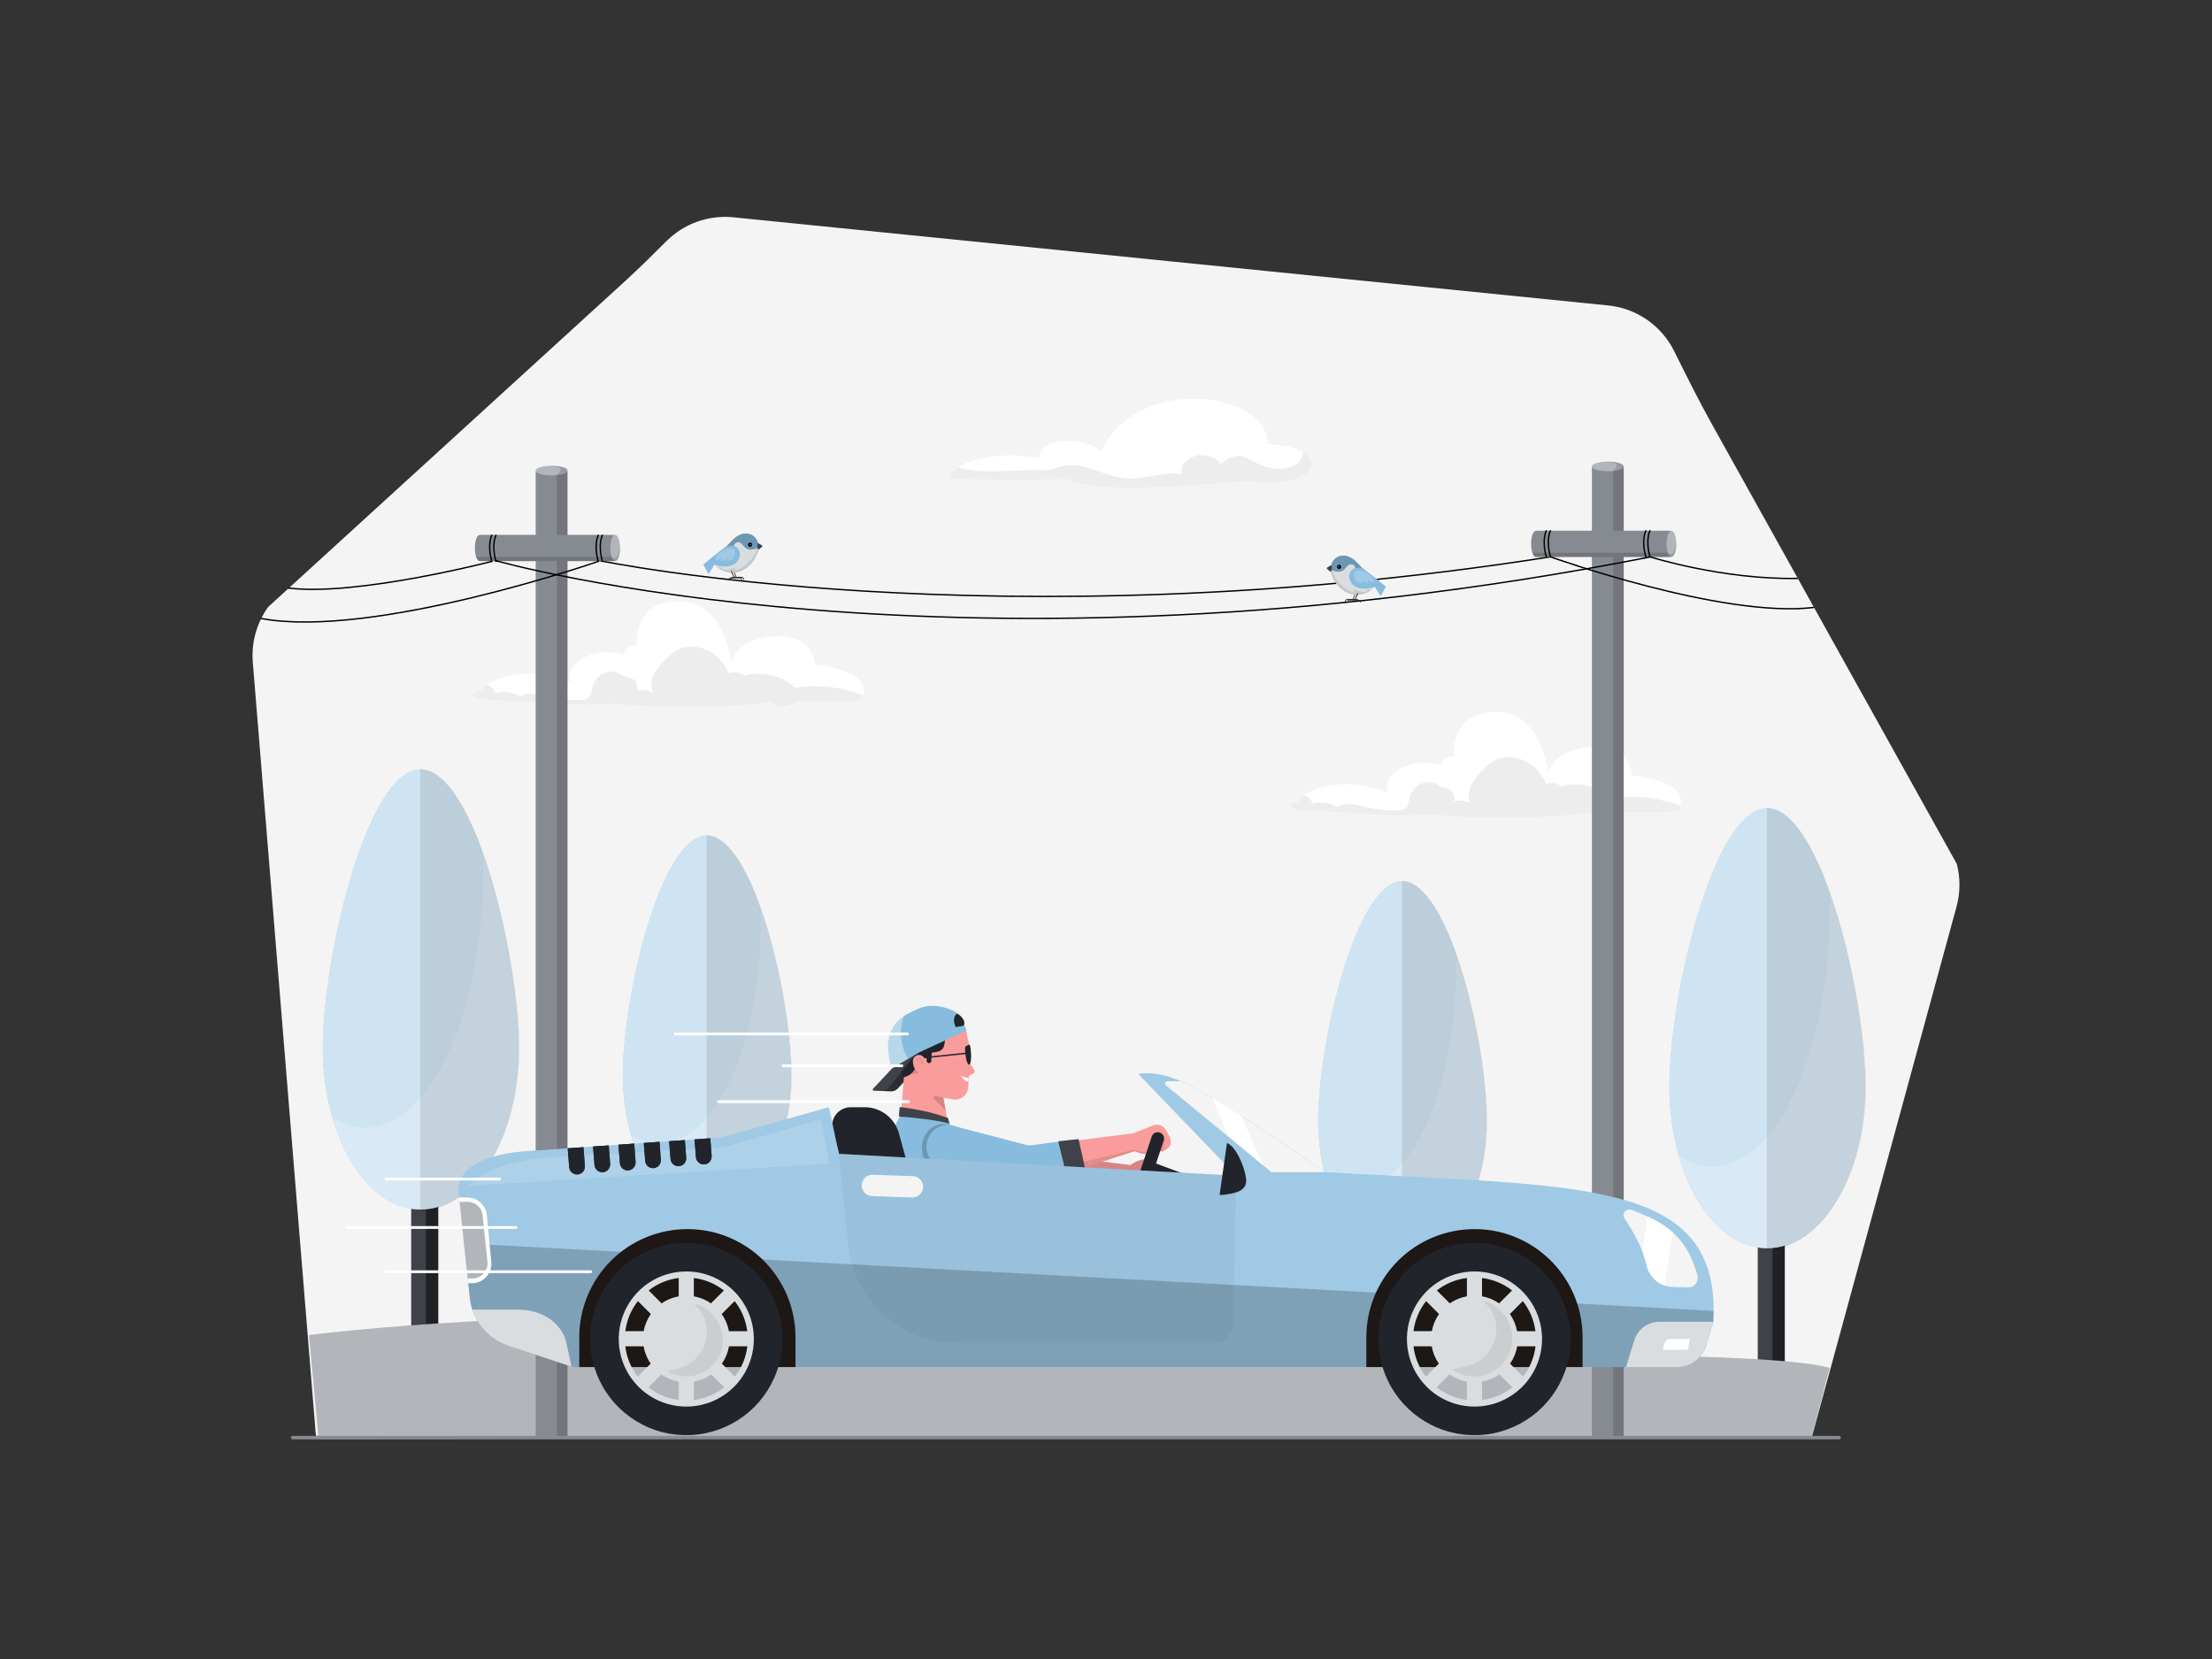 <svg class="gridItem__media" version="1.1" id="Layer_1" xmlns="http://www.w3.org/2000/svg" xmlns:xlink="http://www.w3.org/1999/xlink" x="0px" y="0px" width="1600" height="1200" viewBox="0 0 1600 1200" style="enable-background:new 0 0 1600 1200;" xml:space="preserve" fill="none">      
<rect x="0" y="0" width="1600" height="1200" fill="#333333" stroke="none"/>      
<path d="M228.501 1038.57L182.861 479C181.7 464.766 185.65 450.585 194.001 439L452.271 203.23C462.511 193.88 472.321 184.07 482.171 174.3C488.369 168.146 495.836 163.419 504.051 160.45C512.266 157.481 521.03 156.341 529.731 157.11L1162.46 220.86C1172.68 221.758 1182.51 225.263 1190.99 231.04C1199.47 236.818 1206.33 244.675 1210.91 253.86C1219.7 271.5 1228.44 289.18 1238.04 306.4L1415.41 624.87C1418.04 635.007 1417.98 645.657 1415.22 655.76L1310.39 1040L228.501 1038.57Z" fill="#F4F4F4"/>
<path d="M1215.57 583C1215.43 583.593 1215.25 584.178 1215.04 584.75C1215.59 589.3 1168.38 586.86 1168.38 586.86C1168.38 586.86 1155.76 595.67 1149.46 587.35C1136.85 591.26 1066.22 593.22 1036.58 588.82C1011.35 591.75 969.73 586.82 949.58 586.37C929.43 585.92 928.77 581.47 940.13 579.52C939.99 578.52 941.04 577.03 943.13 575.44C951.08 569.3 974.28 561.53 1003.85 573.44C998.85 560.49 1019.62 546.75 1042.94 553.6C1042.32 546.25 1051.78 547.24 1051.78 547.24C1051.78 547.24 1047.99 514.93 1082.04 514.93C1116.09 514.93 1119.88 559.93 1119.88 559.93C1119.88 559.93 1122.4 541.85 1151.41 540.38C1180.42 538.91 1180.41 560.94 1180.41 560.94C1180.41 560.94 1220.22 563.66 1215.57 583Z" fill="white"/>
<path opacity="0.08" d="M1215.57 582.999C1215.43 583.593 1215.25 584.177 1215.04 584.749C1215.59 589.299 1168.38 586.859 1168.38 586.859C1168.38 586.859 1155.76 595.669 1149.46 587.349C1136.85 591.259 1066.22 593.219 1036.58 588.819C1011.35 591.749 969.73 586.819 949.58 586.369C929.43 585.919 928.77 581.469 940.13 579.519C939.99 578.519 941.04 577.029 943.13 575.439C946.34 576.439 948.98 578.659 949.13 581.369C955.27 579.509 962.7 580.559 967.6 583.979C972.65 579.759 981.5 582.139 988.6 583.899C995.738 585.661 1003.08 586.461 1010.43 586.279C1012.04 586.329 1013.64 586.067 1015.15 585.509C1018.38 584.079 1018.79 580.689 1019.4 577.839C1020.1 574.029 1022.22 570.628 1025.34 568.329C1028.76 565.919 1034.1 564.929 1038.15 566.659C1040.15 567.509 1041.69 568.919 1043.77 569.659C1045.25 570.179 1046.94 570.319 1048.35 570.949C1051.93 572.549 1052.21 576.429 1052.05 579.639C1055.99 578.547 1060.2 579.043 1063.78 581.019C1059.34 572.879 1065.67 563.719 1072.64 556.739C1075.79 553.589 1079.29 550.439 1083.99 548.839C1091.13 546.409 1099.82 548.149 1105.87 551.969C1111.92 555.789 1115.7 561.369 1118.37 567.059C1121.96 565.699 1126.66 566.419 1129.29 568.739C1142.22 565.189 1157.87 568.919 1166 577.489C1182.72 574.934 1199.82 576.834 1215.57 582.999V582.999Z" fill="#21252B"/>
<path d="M624.57 503C624.429 503.593 624.252 504.178 624.04 504.75C624.59 509.3 577.38 506.86 577.38 506.86C577.38 506.86 564.76 515.67 558.46 507.35C545.85 511.26 475.22 513.22 445.58 508.82C420.35 511.75 378.73 506.82 358.58 506.37C338.43 505.92 337.77 501.47 349.13 499.52C348.99 498.52 350.04 497.03 352.13 495.44C360.08 489.3 383.28 481.53 412.85 493.44C407.8 480.49 428.62 466.75 451.94 473.6C451.32 466.25 460.78 467.24 460.78 467.24C460.78 467.24 456.99 434.93 491.04 434.93C525.09 434.93 528.88 479.93 528.88 479.93C528.88 479.93 531.4 461.85 560.41 460.38C589.42 458.91 589.41 480.94 589.41 480.94C589.41 480.94 629.22 483.66 624.57 503Z" fill="white"/>
<path opacity="0.08" d="M624.57 503C624.429 503.593 624.252 504.178 624.04 504.75C624.59 509.3 577.38 506.86 577.38 506.86C577.38 506.86 564.76 515.67 558.46 507.35C545.85 511.26 475.22 513.22 445.58 508.82C420.35 511.75 378.73 506.82 358.58 506.37C338.43 505.92 337.77 501.47 349.13 499.52C348.99 498.52 350.04 497.03 352.13 495.44C355.34 496.44 357.98 498.66 358.13 501.37C364.27 499.51 371.7 500.56 376.6 503.98C381.65 499.76 390.5 502.14 397.6 503.9C404.738 505.661 412.08 506.462 419.43 506.28C421.038 506.329 422.641 506.068 424.15 505.51C427.38 504.08 427.79 500.69 428.4 497.84C429.098 494.03 431.222 490.629 434.34 488.33C437.76 485.92 443.1 484.93 447.15 486.66C449.15 487.51 450.69 488.92 452.77 489.66C454.25 490.18 455.94 490.32 457.35 490.95C460.93 492.55 461.21 496.43 461.05 499.64C464.953 498.572 469.119 499.059 472.67 501C468.23 492.86 474.56 483.7 481.53 476.72C484.68 473.57 488.18 470.42 492.88 468.82C500.02 466.39 508.71 468.13 514.76 471.95C520.81 475.77 524.59 481.35 527.26 487.04C530.85 485.68 535.55 486.4 538.18 488.72C551.11 485.17 566.76 488.9 574.89 497.47C591.648 494.901 608.787 496.809 624.57 503V503Z" fill="#21252B"/>
<path d="M316.97 812.051H297.43V967.871H316.97V812.051Z" fill="#3F4249"/>
<path opacity="0.5" d="M316.979 814.289H308.039V967.879H316.979V814.289Z" fill="black"/>
<path d="M375 757.781C375 822.451 343.32 874.881 304.25 874.881C265.18 874.881 233.5 822.451 233.5 757.781C233.5 693.111 265.18 556.561 304.25 556.561C343.32 556.561 375 693.111 375 757.781Z" class="change-color-in-svg" fill="#4D61FC" style="fill: rgb(135, 188, 222);"/>
<path opacity="0.6" d="M375 757.781C375 822.451 343.32 874.881 304.25 874.881C265.18 874.881 233.5 822.451 233.5 757.781C233.5 693.111 265.18 556.561 304.25 556.561C343.32 556.561 375 693.111 375 757.781Z" fill="white"/>
<path opacity="0.2" d="M349.411 618.061C349.501 621.601 349.571 625.161 349.571 628.751C349.571 732.041 311.431 815.751 264.391 815.751C256.041 815.751 247.981 813.071 240.391 808.151C251.771 847.601 276.101 874.871 304.271 874.871C343.341 874.871 375.021 822.441 375.021 757.771C375.001 721.551 365.001 662.761 349.411 618.061Z" fill="white"/>
<path opacity="0.1" d="M375.66 758.079C375.66 693.719 344.66 557.939 304 556.359V875.999C343.71 874.729 375.66 822.449 375.66 758.079Z" fill="black"/>
<path d="M1290.97 840.051H1271.43V995.871H1290.97V840.051Z" fill="#3F4249"/>
<path opacity="0.5" d="M1290.98 842.289H1282.04V995.879H1290.98V842.289Z" fill="black"/>
<path d="M1349 785.781C1349 850.451 1317.32 902.881 1278.25 902.881C1239.18 902.881 1207.5 850.451 1207.5 785.781C1207.5 721.111 1239.18 584.561 1278.25 584.561C1317.32 584.561 1349 721.111 1349 785.781Z" class="change-color-in-svg" fill="#4D61FC" style="fill: rgb(135, 188, 222);"/>
<path opacity="0.6" d="M1349 785.781C1349 850.451 1317.32 902.881 1278.25 902.881C1239.18 902.881 1207.5 850.451 1207.5 785.781C1207.5 721.111 1239.18 584.561 1278.25 584.561C1317.32 584.561 1349 721.111 1349 785.781Z" fill="white"/>
<path opacity="0.2" d="M1323.41 646.061C1323.5 649.601 1323.57 653.161 1323.57 656.751C1323.57 760.041 1285.43 843.751 1238.39 843.751C1230.04 843.751 1221.98 841.071 1214.39 836.151C1225.77 875.601 1250.1 902.871 1278.27 902.871C1317.34 902.871 1349.02 850.441 1349.02 785.771C1349 749.551 1339 690.761 1323.41 646.061Z" fill="white"/>
<path opacity="0.1" d="M1349.66 786.079C1349.66 721.719 1318.66 585.939 1278 584.359V903.999C1317.71 902.729 1349.66 850.449 1349.66 786.079Z" fill="black"/>
<path d="M522.239 823.971H505.439V957.881H522.239V823.971Z" fill="#3F4249"/>
<path opacity="0.5" d="M522.231 825.891H514.551V957.871H522.231V825.891Z" fill="black"/>
<path d="M572.07 777.33C572.07 832.91 544.85 877.96 511.28 877.96C477.71 877.96 450.48 832.91 450.48 777.33C450.48 721.75 477.7 604.41 511.28 604.41C544.86 604.41 572.07 721.76 572.07 777.33Z" class="change-color-in-svg" fill="#4D61FC" style="fill: rgb(135, 188, 222);"/>
<path opacity="0.6" d="M572.07 777.33C572.07 832.91 544.85 877.96 511.28 877.96C477.71 877.96 450.48 832.91 450.48 777.33C450.48 721.75 477.7 604.41 511.28 604.41C544.86 604.41 572.07 721.76 572.07 777.33Z" fill="white"/>
<path opacity="0.2" d="M550.111 657.27C550.181 660.27 550.241 663.36 550.241 666.45C550.241 755.21 517.471 827.159 477.041 827.159C469.871 827.159 462.941 824.85 456.381 820.62C466.161 854.53 487.071 877.96 511.281 877.96C544.851 877.96 572.071 832.91 572.071 777.33C572.071 746.2 563.531 695.68 550.111 657.27Z" fill="white"/>
<path opacity="0.1" d="M572.66 777.59C572.66 722.28 546.07 605.59 511.08 604.24V878.89C545.2 877.83 572.66 832.9 572.66 777.59Z" fill="black"/>
<path d="M1025.24 856.971H1008.44V990.881H1025.24V856.971Z" fill="#3F4249"/>
<path opacity="0.5" d="M1025.23 858.891H1017.55V990.871H1025.23V858.891Z" fill="black"/>
<path d="M1075.07 810.33C1075.07 865.91 1047.85 910.96 1014.28 910.96C980.711 910.96 953.48 865.91 953.48 810.33C953.48 754.75 980.701 637.41 1014.28 637.41C1047.86 637.41 1075.07 754.76 1075.07 810.33Z" class="change-color-in-svg" fill="#4D61FC" style="fill: rgb(135, 188, 222);"/>
<path opacity="0.6" d="M1075.07 810.33C1075.07 865.91 1047.85 910.96 1014.28 910.96C980.711 910.96 953.48 865.91 953.48 810.33C953.48 754.75 980.701 637.41 1014.28 637.41C1047.86 637.41 1075.07 754.76 1075.07 810.33Z" fill="white"/>
<path opacity="0.2" d="M1053.11 690.27C1053.18 693.27 1053.24 696.36 1053.24 699.45C1053.24 788.21 1020.47 860.159 980.041 860.159C972.871 860.159 965.941 857.85 959.381 853.62C969.161 887.53 990.071 910.96 1014.28 910.96C1047.85 910.96 1075.07 865.91 1075.07 810.33C1075.07 779.2 1066.53 728.68 1053.11 690.27Z" fill="white"/>
<path opacity="0.1" d="M1075.66 810.59C1075.66 755.28 1049.07 638.59 1014.08 637.24V911.89C1048.2 910.83 1075.66 865.9 1075.66 810.59Z" fill="black"/>
<path d="M223.48 965.69C223.48 965.69 534.48 924.82 876.48 983.69C876.48 983.69 1261.48 972.25 1323.48 989.41L1310.48 1039.26L230.48 1040.9L223.48 965.69Z" fill="#B2B6BB"/>
<path d="M433 405.379C433 405.379 721.24 465.689 1121.5 402.779" stroke="black" stroke-miterlimit="10"/>
<path d="M410.48 340.881H387.48V1038.88H410.48V340.881Z" fill="#868A91"/>
<path opacity="0.15" d="M402.85 341.871V1038.88H410.48V340.881L402.85 341.871Z" fill="black"/>
<path d="M444.48 386.881H347.48V405.881H444.48V386.881Z" fill="#868A91"/>
<path d="M346.98 405.881C348.913 405.881 350.48 401.628 350.48 396.381C350.48 391.134 348.913 386.881 346.98 386.881C345.047 386.881 343.48 391.134 343.48 396.381C343.48 401.628 345.047 405.881 346.98 405.881Z" fill="#868A91"/>
<path opacity="0.15" d="M347 405.879H444.49V402.779L344.49 402.879C344.627 403.627 344.974 404.321 345.49 404.879C345.91 405.324 346.427 405.666 347 405.879Z" fill="black"/>
<path d="M444.98 405.881C446.913 405.881 448.48 401.628 448.48 396.381C448.48 391.134 446.913 386.881 444.98 386.881C443.047 386.881 441.48 391.134 441.48 396.381C441.48 401.628 443.047 405.881 444.98 405.881Z" fill="#B2B6BB"/>
<path d="M398.98 343.869C405.332 343.869 410.48 342.302 410.48 340.369C410.48 338.436 405.332 336.869 398.98 336.869C392.629 336.869 387.48 338.436 387.48 340.369C387.48 342.302 392.629 343.869 398.98 343.869Z" fill="#B2B6BB"/>
<path opacity="0.15" d="M399 336.881C398.55 336.881 398.11 336.881 397.68 336.881C410.41 337.281 403.83 342.681 402.48 343.691C407.13 343.241 410.48 341.921 410.48 340.361C410.48 338.441 405.33 336.881 399 336.881Z" fill="black"/>
<path opacity="0.15" d="M448.42 394.67C447.48 407.88 442.42 402.78 442.42 402.78C443.06 404.68 443.98 405.88 445 405.88C446.74 405.88 448.17 402.44 448.45 397.93L448.42 394.67Z" fill="black"/>
<path d="M1174.48 337.881H1151.48V1038.88H1174.48V337.881Z" fill="#868A91"/>
<path opacity="0.15" d="M1166.85 338.871V1038.88H1174.48V337.881L1166.85 338.871Z" fill="black"/>
<path d="M1208.48 383.881H1111.48V402.881H1208.48V383.881Z" fill="#868A91"/>
<path d="M1110.98 402.881C1112.91 402.881 1114.48 398.628 1114.48 393.381C1114.48 388.134 1112.91 383.881 1110.98 383.881C1109.05 383.881 1107.48 388.134 1107.48 393.381C1107.48 398.628 1109.05 402.881 1110.98 402.881Z" fill="#868A91"/>
<path opacity="0.15" d="M1111 402.879H1208.49V399.779L1108.49 399.879C1108.63 400.627 1108.97 401.321 1109.49 401.879C1109.91 402.324 1110.43 402.666 1111 402.879Z" fill="black"/>
<path d="M1208.98 402.881C1210.91 402.881 1212.48 398.628 1212.48 393.381C1212.48 388.134 1210.91 383.881 1208.98 383.881C1207.05 383.881 1205.48 388.134 1205.48 393.381C1205.48 398.628 1207.05 402.881 1208.98 402.881Z" fill="#B2B6BB"/>
<path d="M1162.98 340.869C1169.33 340.869 1174.48 339.302 1174.48 337.369C1174.48 335.436 1169.33 333.869 1162.98 333.869C1156.63 333.869 1151.48 335.436 1151.48 337.369C1151.48 339.302 1156.63 340.869 1162.98 340.869Z" fill="#B2B6BB"/>
<path opacity="0.15" d="M1163 333.881C1162.55 333.881 1162.11 333.881 1161.68 333.881C1174.41 334.281 1167.83 339.681 1166.48 340.691C1171.13 340.241 1174.48 338.921 1174.48 337.361C1174.48 335.441 1169.33 333.881 1163 333.881Z" fill="black"/>
<path opacity="0.15" d="M1212.42 391.67C1211.48 404.88 1206.42 399.78 1206.42 399.78C1207.06 401.68 1207.98 402.88 1209 402.88C1210.74 402.88 1212.17 399.44 1212.45 394.93L1212.42 391.67Z" fill="black"/>
<path d="M358 405.381C358 405.381 692 501.381 1193.5 402.881" stroke="black" stroke-miterlimit="10"/>
<path d="M1121.48 383.881C1121.48 383.881 1117.98 390.191 1121.48 402.781C1121.48 402.781 1245.98 447.381 1311.98 439.381" stroke="black" stroke-miterlimit="10" stroke-linecap="round"/>
<path d="M1118.48 383.881C1118.48 383.881 1114.98 390.191 1118.48 402.781" stroke="black" stroke-width="0.96" stroke-miterlimit="10" stroke-linecap="round"/>
<path d="M1193.48 383.881C1193.48 383.881 1189.98 390.191 1193.48 402.781C1193.48 402.781 1245.98 419.381 1299.98 418.381" stroke="black" stroke-miterlimit="10" stroke-linecap="round"/>
<path d="M1190.48 383.881C1190.48 383.881 1186.98 390.191 1190.48 402.781" stroke="black" stroke-width="0.96" stroke-miterlimit="10" stroke-linecap="round"/>
<path d="M358.739 387.18C358.739 387.18 355.239 393.5 358.739 406.09" stroke="black" stroke-width="0.96" stroke-miterlimit="10" stroke-linecap="round"/>
<path d="M355.74 387.18C355.74 387.18 352.24 393.5 355.74 406.09C355.74 406.09 257.98 431.38 208.98 425.38" stroke="black" stroke-miterlimit="10" stroke-linecap="round"/>
<path d="M435.739 387.18C435.739 387.18 432.239 393.5 435.739 406.09" stroke="black" stroke-width="0.96" stroke-miterlimit="10" stroke-linecap="round"/>
<path d="M432.74 387.18C432.74 387.18 429.24 393.5 432.74 406.09C432.74 406.09 269.98 462.38 188.98 447.38" stroke="black" stroke-miterlimit="10" stroke-linecap="round"/>
<path d="M1330.27 1041.13H211.689C211.358 1041.13 211.04 1041 210.806 1040.76C210.571 1040.53 210.439 1040.21 210.439 1039.88C210.439 1039.55 210.571 1039.23 210.806 1039C211.04 1038.76 211.358 1038.63 211.689 1038.63H1330.27C1330.6 1038.63 1330.92 1038.76 1331.15 1039C1331.39 1039.23 1331.52 1039.55 1331.52 1039.88C1331.52 1040.21 1331.39 1040.53 1331.15 1040.76C1330.92 1041 1330.6 1041.13 1330.27 1041.13V1041.13Z" fill="#868A91"/>
<path d="M636.141 789.071L644.471 789.371C645.377 789.405 646.279 789.244 647.118 788.899C647.956 788.554 648.711 788.033 649.331 787.371L653.751 782.641L654.951 771.641L636.141 789.071Z" fill="#3F4249"/>
<path opacity="0.3" d="M636.141 789.071L644.471 789.371C645.377 789.405 646.279 789.244 647.118 788.899C647.956 788.554 648.711 788.033 649.331 787.371L653.751 782.641L654.951 771.641L636.141 789.071Z" fill="black"/>
<path d="M838.71 849.31L836.93 854.39C836.348 855.882 835.289 857.14 833.918 857.968C832.547 858.796 830.942 859.148 829.35 858.97L819.51 856.9L781 858.43L779.41 837.93L817.47 842.71C823.63 838.71 827.3 838.59 827.3 838.59L829.63 838.72C830.51 837.36 831.11 835.81 832.63 836.4C835.07 837.34 834.95 838.88 835.17 840.22L836.05 845.32C836.3 846.62 839.17 848 838.71 849.31Z" fill="#FB9C9C"/>
<path opacity="0.15" d="M838.71 849.31L836.93 854.39C836.348 855.882 835.289 857.14 833.918 857.968C832.547 858.796 830.942 859.148 829.35 858.97L819.51 856.9L781 858.43L779.41 837.93L817.47 842.71C823.63 838.71 827.3 838.59 827.3 838.59L829.63 838.72C830.51 837.36 831.11 835.81 832.63 836.4C835.07 837.34 834.95 838.88 835.17 840.22L836.05 845.32C836.3 846.62 839.17 848 838.71 849.31Z" fill="black"/>
<path d="M819.669 819.731L834.669 813.831C836.202 813.362 837.848 813.411 839.35 813.971C840.852 814.532 842.128 815.572 842.979 816.931L845.669 821.591C846.359 822.759 846.737 824.084 846.769 825.441L846.869 827.621C846.869 828.981 844.349 831.021 842.129 832.401C841.461 832.817 840.669 832.99 839.888 832.892C839.107 832.793 838.384 832.429 837.839 831.861L836.839 830.761L830.689 834.761C827.249 834.841 823.834 834.158 820.689 832.761L811.289 828.921L819.669 819.731Z" fill="#FB9C9C"/>
<path opacity="0.1" d="M840.999 820.609C840.999 820.609 844.299 821.989 840.999 832.849C840.999 832.849 838.689 832.719 837.689 831.719L840.999 820.609Z" fill="black"/>
<path d="M779.49 824.85L819.67 819.73L820.67 832.72L781.74 845.281L779.49 824.85Z" fill="#FB9C9C"/>
<path d="M698.729 744.76L699.729 750.1C699.879 750.87 700.089 751.64 700.289 752.4C701.459 756.59 701.48 761.018 700.349 765.22L700.039 766.39L700.089 766.75L704.849 774.05C704.983 774.255 705.07 774.488 705.104 774.73C705.138 774.973 705.119 775.22 705.047 775.454C704.976 775.689 704.854 775.905 704.69 776.087C704.526 776.269 704.325 776.414 704.099 776.51L701.029 777.9L700.239 787.22C700.092 788.46 699.693 789.658 699.069 790.74C698.444 791.822 697.606 792.766 696.605 793.514C695.604 794.263 694.462 794.799 693.247 795.093C692.033 795.386 690.771 795.429 689.539 795.22L682.449 794.15L686.449 816.55L651.689 805.72L653.829 779.65L652.599 754.72L698.729 744.76Z" fill="#FB9C9C"/>
<path d="M689.73 732.769C686.41 733.399 687.04 732.469 683.96 731.199L680.14 728.999C674.2 725.899 665.74 728.809 661.9 732.909C661.19 733.629 661.15 737.909 659.06 737.449C653.37 736.449 647.94 740.069 646.92 744.079L646.85 744.369C643.98 755.909 648.99 767.869 653.51 779.229C653.51 779.229 659.51 778.299 661.84 772.979L662.48 766.659L670.14 765.229L670.31 767.469C670.325 767.69 670.383 767.905 670.482 768.103C670.581 768.3 670.719 768.476 670.886 768.62C671.053 768.764 671.248 768.874 671.458 768.943C671.668 769.011 671.889 769.037 672.11 769.019C672.522 768.984 672.907 768.8 673.193 768.502C673.48 768.204 673.649 767.812 673.67 767.399L673.97 761.399L677.21 760.969C680.43 760.349 682.66 758.779 683.08 755.549L683.45 753.089C683.542 752.439 683.82 751.828 684.248 751.33C684.677 750.832 685.24 750.468 685.87 750.28L695.73 743.809C701.27 738.999 692.73 731.769 689.73 732.769Z" fill="#21252B"/>
<path opacity="0.15" d="M682.349 793.92L676.639 792.58C676.391 792.515 676.129 792.532 675.892 792.629C675.654 792.726 675.455 792.897 675.324 793.118C675.193 793.338 675.137 793.595 675.165 793.85C675.193 794.105 675.303 794.343 675.479 794.53L684.019 803.43L682.349 793.92Z" fill="black"/>
<path d="M661.641 763.15L644.001 785.38C643.052 786.582 641.833 787.543 640.443 788.184C639.053 788.825 637.531 789.129 636.001 789.07L632.001 788.93C631.849 788.923 631.703 788.872 631.578 788.785C631.454 788.697 631.358 788.576 631.3 788.435C631.242 788.295 631.226 788.14 631.253 787.991C631.279 787.841 631.348 787.702 631.451 787.59L645.261 772.82L661.641 763.15Z" fill="#3F4249"/>
<path opacity="0.15" d="M661.93 773L665.74 775.72L657.74 777.63C658.715 777.182 659.589 776.54 660.31 775.744C661.03 774.948 661.581 774.015 661.93 773Z" fill="black"/>
<path d="M701 755.611L698.51 756.831C698.11 757.031 697.92 758.551 698.09 760.271L698.33 762.661C698.79 767.281 700.05 770.591 701.14 770.061C702.23 769.531 702.74 765.311 702.28 760.701L702.05 758.311C701.993 757.704 701.876 757.104 701.7 756.521C701.37 755.531 701 755.611 701 755.611Z" fill="#21252B"/>
<path d="M700.65 779.571C696.7 779.491 695.32 778.051 695.32 778.051C695.32 778.051 696.16 781.291 700.42 782.531L700.65 779.571Z" fill="white"/>
<path d="M645.59 772.631L664.92 761.221L698.92 745.441C698.956 745.427 698.988 745.406 699.015 745.379C699.043 745.352 699.065 745.32 699.079 745.284C699.094 745.249 699.102 745.211 699.102 745.173C699.102 745.134 699.095 745.096 699.08 745.061L697.82 742.061C697.794 741.998 697.747 741.946 697.687 741.913C697.627 741.88 697.557 741.869 697.49 741.881L691.49 742.881C691.424 742.896 691.355 742.887 691.294 742.856C691.234 742.825 691.187 742.773 691.16 742.711C690.65 741.561 688.41 735.901 692.3 733.071C692.341 733.044 692.375 733.006 692.399 732.963C692.422 732.919 692.434 732.871 692.434 732.821C692.434 732.771 692.422 732.723 692.399 732.679C692.375 732.636 692.341 732.598 692.3 732.571C689.75 731.061 675.19 723.141 661.3 730.971C660.65 731.331 660.01 731.691 659.3 731.971C655.11 733.851 634.91 742.711 645.15 772.481C645.167 772.522 645.192 772.558 645.224 772.588C645.257 772.618 645.295 772.641 645.336 772.655C645.378 772.669 645.422 772.675 645.466 772.67C645.51 772.666 645.552 772.653 645.59 772.631V772.631Z" class="change-color-in-svg" fill="#4D61FC" style="fill: rgb(135, 188, 222);"/>
<path opacity="0.4" d="M653.751 734.77C647.751 738.02 636.751 750.77 645.241 772.77L656.741 765.77C654.071 761.11 652.424 755.936 651.909 750.591C651.393 745.246 652.021 739.853 653.751 734.77V734.77Z" fill="white"/>
<path d="M669.73 776.751C664.92 777.111 660.81 773.751 660.48 769.421L660.34 767.421C660.339 766.324 660.753 765.267 661.498 764.463C662.243 763.658 663.265 763.164 664.359 763.081C665.453 762.998 666.537 763.33 667.396 764.013C668.255 764.695 668.824 765.677 668.99 766.761L669.73 776.751Z" fill="#FB9C9C"/>
<g opacity="0.3">
<path opacity="0.3" d="M667.13 770.349C666.965 770.349 666.805 770.289 666.681 770.18C666.556 770.072 666.474 769.923 666.45 769.759L666.32 768.019C666.284 767.603 666.086 767.217 665.768 766.945C665.45 766.674 665.037 766.539 664.62 766.569C664.394 766.575 664.172 766.636 663.975 766.748C663.778 766.86 663.612 767.018 663.49 767.209C663.444 767.275 663.384 767.331 663.316 767.374C663.248 767.416 663.172 767.445 663.093 767.459C663.013 767.472 662.932 767.47 662.854 767.452C662.775 767.434 662.701 767.401 662.635 767.354C662.57 767.308 662.514 767.249 662.471 767.18C662.428 767.112 662.399 767.036 662.386 766.957C662.372 766.877 662.374 766.796 662.392 766.718C662.41 766.639 662.444 766.565 662.49 766.499C662.727 766.171 663.036 765.902 663.393 765.711C663.75 765.52 664.146 765.414 664.55 765.399C665.286 765.341 666.014 765.577 666.577 766.055C667.139 766.533 667.489 767.214 667.55 767.949L667.68 769.679C667.75 770.059 667.53 770.319 667.13 770.349Z" fill="#21252B"/>
</g>
<path d="M685.73 810.73L664.73 805.73L651 807.591C646.284 814.974 643.772 823.55 643.76 832.31V857.38H690.54L693 842.591C694.84 832.001 687.73 812.73 685.73 810.73Z" class="change-color-in-svg" fill="#4D61FC" style="fill: rgb(135, 188, 222);"/>
<path opacity="0.2" d="M690.73 814.729L686.73 813.729C683.938 812.884 680.959 812.877 678.162 813.709C675.366 814.54 672.876 816.175 671 818.409L670.65 818.849C669.109 820.846 667.991 823.136 667.364 825.579C666.736 828.022 666.612 830.567 667 833.059V833.059C667.515 836.829 669.226 840.334 671.88 843.059L674.29 845.469C676.154 847.363 678.498 848.714 681.07 849.379L686.58 850.759L690.73 814.729Z" fill="black"/>
<path d="M694.73 815.73L742.15 828.12C743.33 828.52 744.591 828.619 745.82 828.41L778.05 824.21L783.05 844.12L744 856.83L686.3 848.37L677.74 843.2C675.802 842.031 674.144 840.452 672.881 838.574C671.618 836.696 670.781 834.565 670.43 832.33L670.36 831.92C669.787 828.325 670.468 824.643 672.289 821.491C674.11 818.339 676.96 815.909 680.36 814.61V814.61C685.73 812.73 687.59 813.63 694.73 815.73Z" class="change-color-in-svg" fill="#4D61FC" style="fill: rgb(135, 188, 222);"/>
<path d="M772 850.26L784.711 846.41C784.832 846.373 784.935 846.292 785 846.183C785.064 846.074 785.086 845.945 785.06 845.82L780.24 824.45C780.217 824.321 780.147 824.204 780.044 824.121C779.941 824.039 779.812 823.996 779.68 824L765.98 825.46C765.914 825.464 765.85 825.483 765.791 825.514C765.733 825.546 765.683 825.59 765.644 825.644C765.604 825.697 765.578 825.759 765.565 825.824C765.552 825.889 765.554 825.956 765.57 826.02L771.37 849.9C771.387 849.966 771.416 850.028 771.457 850.082C771.498 850.137 771.549 850.182 771.608 850.216C771.667 850.249 771.732 850.271 771.8 850.278C771.867 850.286 771.935 850.28 772 850.26Z" fill="#3F4249"/>
<path d="M835.481 841.349L832.031 850.629L855.409 859.318L858.858 850.038L835.481 841.349Z" fill="#21252B"/>
<path d="M820.93 873.1H821.02C821.584 873.288 822.178 873.364 822.771 873.322C823.363 873.28 823.942 873.121 824.473 872.856C825.004 872.59 825.478 872.222 825.867 871.774C826.256 871.325 826.553 870.804 826.74 870.24L841.74 824.92C841.928 824.356 842.003 823.761 841.96 823.168C841.918 822.575 841.758 821.996 841.492 821.465C841.225 820.934 840.856 820.46 840.407 820.072C839.957 819.683 839.435 819.387 838.87 819.2H838.79C838.226 819.013 837.631 818.938 837.038 818.98C836.445 819.023 835.866 819.182 835.335 819.449C834.804 819.715 834.33 820.084 833.941 820.534C833.553 820.984 833.257 821.506 833.07 822.07L818.01 867.39C817.826 867.957 817.756 868.554 817.803 869.148C817.851 869.742 818.015 870.321 818.286 870.851C818.557 871.381 818.93 871.853 819.384 872.239C819.838 872.625 820.363 872.918 820.93 873.1V873.1Z" fill="#21252B"/>
<path d="M633.42 931.471H680.8L650.24 819.821C648.752 814.381 645.518 809.581 641.035 806.159C636.552 802.737 631.07 800.883 625.43 800.881H615.35C613.275 800.882 611.228 801.362 609.368 802.284C607.509 803.206 605.887 804.544 604.629 806.195C603.372 807.845 602.511 809.764 602.116 811.801C601.721 813.839 601.801 815.94 602.35 817.941L633.42 931.471Z" fill="#21252B"/>
<path d="M331.661 861.659L332.141 866.179L332.461 869.289L335.521 898.689L335.851 901.799L337.851 920.259L337.921 920.959L338.331 924.749L338.701 928.189L339.811 938.669C340.125 941.602 340.745 944.495 341.661 947.299C343.688 953.414 347.12 958.969 351.682 963.517C356.244 968.065 361.81 971.481 367.931 973.489L409.861 987.279L413.431 988.459L414.531 988.839H1213.13C1217.81 988.839 1222.36 987.338 1226.11 984.556C1229.87 981.775 1232.64 977.86 1234 973.389L1239.27 956.079C1244.98 851.679 1144.27 858.599 958.731 847.889C880.211 794.739 854.681 777.629 832.461 776.399C829.393 776.246 826.318 776.363 823.271 776.749L894.271 850.429L606.751 834.599L599.581 800.879L521.771 822.809L513.771 823.359L502.431 824.169L495.431 824.669L484.071 825.469L477.071 825.939L465.711 826.749L458.711 827.219L447.351 828.029L440.351 828.529L428.991 829.309L421.991 829.809L410.631 830.609L386.191 832.309C337.901 834.599 330.731 852.429 331.661 861.659Z" class="change-color-in-svg" fill="#4D61FC" style="fill: rgb(135, 188, 222);"/>
<path opacity="0.2" d="M331.661 861.659L332.141 866.179L332.461 869.289L335.521 898.689L335.851 901.799L337.851 920.259L337.921 920.959L338.331 924.749L338.701 928.189L339.811 938.669C340.125 941.602 340.745 944.495 341.661 947.299C343.688 953.414 347.12 958.969 351.682 963.517C356.244 968.065 361.81 971.481 367.931 973.489L409.861 987.279L413.431 988.459L414.531 988.839H1213.13C1217.81 988.839 1222.36 987.338 1226.11 984.556C1229.87 981.775 1232.64 977.86 1234 973.389L1239.27 956.079C1244.98 851.679 1144.27 858.599 958.731 847.889C880.211 794.739 854.681 777.629 832.461 776.399C829.393 776.246 826.318 776.363 823.271 776.749L894.271 850.429L606.751 834.599L599.581 800.879L521.771 822.809L513.771 823.359L502.431 824.169L495.431 824.669L484.071 825.469L477.071 825.939L465.711 826.749L458.711 827.219L447.351 828.029L440.351 828.529L428.991 829.309L421.991 829.809L410.631 830.609L386.191 832.309C337.901 834.599 330.731 852.429 331.661 861.659Z" fill="white"/>
<path opacity="0.2" d="M1239.45 948.219C1239.45 950.769 1239.39 953.369 1239.25 956.059L1234 973.389C1232.63 977.859 1229.87 981.772 1226.11 984.553C1222.35 987.334 1217.8 988.836 1213.13 988.839H414.51L413.41 988.459L409.84 987.279L367.91 973.489C361.789 971.481 356.224 968.066 351.662 963.517C347.1 958.969 343.667 953.414 341.64 947.299C340.724 944.495 340.104 941.603 339.79 938.669L338.68 928.189L338.31 924.749L337.9 920.999L337.83 920.299L335.83 901.839L335.57 899.359L1239.45 948.219Z" fill="black"/>
<path d="M502.381 824.169L503.381 836.879C503.461 838.373 504.125 839.774 505.231 840.781C506.336 841.789 507.794 842.32 509.288 842.261C510.782 842.202 512.193 841.557 513.215 840.466C514.238 839.374 514.789 837.924 514.751 836.429C514.751 836.279 514.751 836.129 514.751 835.979L513.751 823.359L502.381 824.169Z" fill="#21252B"/>
<path d="M484 825.47L485 838.34C485.123 839.801 485.805 841.159 486.904 842.129C488.004 843.1 489.435 843.608 490.9 843.549C492.365 843.49 493.751 842.867 494.768 841.811C495.786 840.754 496.356 839.346 496.36 837.88C496.36 837.73 496.36 837.59 496.36 837.43L495.36 824.67L484 825.47Z" fill="#21252B"/>
<path d="M465.66 826.75L466.66 839.75C466.783 841.211 467.464 842.568 468.562 843.538C469.661 844.509 471.091 845.018 472.555 844.96C474.02 844.902 475.405 844.281 476.423 843.227C477.442 842.172 478.013 840.766 478.02 839.3C478.02 839.15 478.02 839 478.02 838.85L477.02 825.9L465.66 826.75Z" fill="#21252B"/>
<path d="M447.32 827.999L448.37 841.209C448.45 842.703 449.115 844.104 450.22 845.112C451.326 846.119 452.783 846.65 454.277 846.591C455.771 846.532 457.182 845.887 458.205 844.796C459.227 843.704 459.779 842.254 459.74 840.759C459.74 840.609 459.74 840.459 459.74 840.309L458.74 827.189L447.32 827.999Z" fill="#21252B"/>
<path d="M429 829.309L430 842.699C430.123 844.16 430.804 845.517 431.902 846.487C433 847.458 434.431 847.967 435.895 847.909C437.36 847.851 438.745 847.23 439.763 846.176C440.781 845.121 441.353 843.715 441.36 842.249C441.36 842.099 441.36 841.949 441.36 841.799L440.3 828.529L429 829.309Z" fill="#21252B"/>
<path d="M410.631 830.611L411.701 844.151C411.783 845.641 412.447 847.04 413.551 848.046C414.655 849.051 416.11 849.582 417.602 849.524C419.094 849.467 420.504 848.825 421.527 847.737C422.55 846.649 423.104 845.203 423.071 843.711C423.071 843.551 423.071 843.401 423.071 843.251L422.001 829.811L410.631 830.611Z" fill="#21252B"/>
<path d="M1179.88 875.099C1204.88 884.259 1220.26 894.749 1227.82 922.589C1228.1 923.648 1228.13 924.759 1227.9 925.83C1227.67 926.901 1227.18 927.902 1226.49 928.748C1225.79 929.594 1224.9 930.262 1223.9 930.695C1222.89 931.128 1221.79 931.315 1220.7 931.239C1219.6 931.169 1220.37 931.239 1209.83 930.889C1205.38 930.741 1201.11 929.106 1197.71 926.245C1194.3 923.384 1191.95 919.463 1191.03 915.109C1188.73 904.599 1182.73 892.919 1175.03 881.319C1174.54 880.594 1174.28 879.731 1174.31 878.854C1174.34 877.976 1174.64 877.13 1175.18 876.438C1175.72 875.746 1176.47 875.243 1177.31 875.002C1178.16 874.762 1179.06 874.796 1179.88 875.099V875.099Z" fill="#F4F4F4"/>
<g opacity="0.2">
<path opacity="0.2" d="M891.859 957.27C891.786 961.084 890.212 964.716 887.479 967.377C884.746 970.039 881.074 971.517 877.259 971.49H692.259C672.89 971.487 654.191 964.399 639.687 951.562C625.182 938.725 615.875 921.025 613.519 901.8L606.779 834.6L894.299 850.43L891.859 957.27Z" fill="black"/>
</g>
<path d="M988.311 967.291V988.841H1144.73V967.291C1144.73 948.61 1138.05 930.544 1125.9 916.357C1113.75 902.17 1096.92 892.797 1078.46 889.931C1074.51 889.357 1070.53 889.062 1066.54 889.051C1056.27 889.048 1046.09 891.07 1036.6 895.001C1027.1 898.932 1018.48 904.696 1011.21 911.961C1003.95 919.227 998.187 927.854 994.257 937.347C990.327 946.841 988.307 957.016 988.311 967.291V967.291Z" fill="#1D1715"/>
<path opacity="0.15" d="M338.891 857.711C338.891 857.711 352.891 838.711 405.891 836.711L523.841 829.711L593.841 809.711L599.841 841.711L338.891 857.711Z" fill="white"/>
<path d="M419 967.291V988.841H575.4V967.291C575.402 948.61 568.723 930.544 556.569 916.357C544.416 902.17 527.59 892.797 509.13 889.931C505.182 889.357 501.199 889.062 497.21 889.051C486.937 889.051 476.764 891.075 467.273 895.007C457.783 898.939 449.159 904.703 441.897 911.969C434.634 919.234 428.873 927.86 424.945 937.352C421.016 946.844 418.996 957.018 419 967.291V967.291Z" fill="#1D1715"/>
<path d="M623.279 857.16C623.239 858.173 623.4 859.184 623.751 860.135C624.103 861.086 624.638 861.958 625.328 862.702C626.017 863.445 626.847 864.045 627.768 864.467C628.69 864.889 629.686 865.124 630.699 865.16L659.699 866.16C660.712 866.201 661.723 866.04 662.674 865.689C663.625 865.337 664.497 864.801 665.241 864.112C665.984 863.423 666.584 862.593 667.006 861.671C667.428 860.75 667.663 859.754 667.699 858.74V858.74C667.74 857.727 667.579 856.716 667.228 855.766C666.876 854.815 666.34 853.943 665.651 853.199C664.962 852.456 664.132 851.856 663.21 851.434C662.289 851.012 661.293 850.776 660.279 850.74L631.279 849.74C630.266 849.7 629.254 849.861 628.302 850.213C627.351 850.565 626.478 851.102 625.735 851.792C624.992 852.483 624.392 853.313 623.97 854.236C623.549 855.159 623.314 856.156 623.279 857.17V857.16Z" fill="#F4F4F4"/>
<path d="M1200.33 956.061H1239.26L1234 973.391C1232.64 977.861 1229.87 981.775 1226.12 984.557C1222.36 987.338 1217.81 988.84 1213.14 988.841H1176.14L1182.14 969.501C1183.34 965.613 1185.76 962.211 1189.03 959.793C1192.3 957.375 1196.26 956.067 1200.33 956.061V956.061Z" fill="#DADDDF"/>
<path d="M1220.83 976.351L1222.41 968.551H1207.75C1205.81 968.551 1204.13 970.421 1203.56 973.201L1202.91 976.361L1220.83 976.351Z" fill="white"/>
<path d="M341.641 947.301C343.668 953.416 347.1 958.97 351.662 963.519C356.224 968.067 361.789 971.482 367.911 973.491L409.841 987.281L413.411 988.461L409.571 971.051C406.511 957.281 392.111 947.301 375.331 947.301H341.641Z" fill="#DADDDF"/>
<path d="M332.141 866.18L332.461 869.29L335.521 898.69L335.851 901.8L337.851 920.26L337.921 920.96L338.331 924.75L338.701 928.19H341.341C343.417 928.195 345.469 927.739 347.347 926.853C349.226 925.967 350.883 924.675 352.201 923.07C353.529 921.465 354.486 919.587 355.005 917.57C355.523 915.553 355.59 913.446 355.201 911.4L352.001 877.54C351.338 874.348 349.602 871.481 347.082 869.414C344.562 867.347 341.41 866.205 338.151 866.18H332.141Z" fill="white"/>
<path d="M332.461 869.289L335.521 898.689L335.851 901.799L337.851 920.259L337.921 920.959L338.331 924.749H341.661C343.287 924.753 344.895 924.396 346.367 923.704C347.838 923.012 349.139 922.003 350.174 920.748C351.208 919.493 351.952 918.024 352.351 916.448C352.75 914.871 352.794 913.225 352.481 911.629L349.001 878.169C348.51 875.668 347.165 873.415 345.197 871.796C343.229 870.176 340.76 869.29 338.211 869.289H332.461Z" fill="#B2B6BB"/>
<path d="M901.25 851.88C902.84 862.11 892.67 863.1 885.07 864.27C884.111 864.4 883.139 864.4 882.18 864.27L887.5 826.76C894 829.35 899.86 843 901.25 851.88Z" fill="#21252B"/>
<path d="M502.381 824.169L503.381 836.879C503.461 838.373 504.125 839.774 505.231 840.781C506.336 841.789 507.794 842.32 509.288 842.261C510.782 842.202 512.193 841.557 513.215 840.466C514.238 839.374 514.789 837.924 514.751 836.429C514.751 836.279 514.751 836.129 514.751 835.979L513.751 823.359L502.381 824.169Z" fill="#21252B"/>
<path d="M484 825.47L485 838.34C485.123 839.801 485.805 841.159 486.904 842.129C488.004 843.1 489.435 843.608 490.9 843.549C492.365 843.49 493.751 842.867 494.768 841.811C495.786 840.754 496.356 839.346 496.36 837.88C496.36 837.73 496.36 837.59 496.36 837.43L495.36 824.67L484 825.47Z" fill="#21252B"/>
<path d="M465.66 826.75L466.66 839.75C466.783 841.211 467.464 842.568 468.562 843.538C469.661 844.509 471.091 845.018 472.555 844.96C474.02 844.902 475.405 844.281 476.423 843.227C477.442 842.172 478.013 840.766 478.02 839.3C478.02 839.15 478.02 839 478.02 838.85L477.02 825.9L465.66 826.75Z" fill="#21252B"/>
<path d="M447.32 827.999L448.37 841.209C448.45 842.703 449.115 844.104 450.22 845.112C451.326 846.119 452.783 846.65 454.277 846.591C455.771 846.532 457.182 845.887 458.205 844.796C459.227 843.704 459.779 842.254 459.74 840.759C459.74 840.609 459.74 840.459 459.74 840.309L458.74 827.189L447.32 827.999Z" fill="#21252B"/>
<path d="M429 829.309L430 842.699C430.123 844.16 430.804 845.517 431.902 846.487C433 847.458 434.431 847.967 435.895 847.909C437.36 847.851 438.745 847.23 439.763 846.176C440.781 845.121 441.353 843.715 441.36 842.249C441.36 842.099 441.36 841.949 441.36 841.799L440.3 828.529L429 829.309Z" fill="#21252B"/>
<path d="M410.631 830.611L411.701 844.151C411.783 845.641 412.447 847.04 413.551 848.046C414.655 849.051 416.11 849.582 417.602 849.524C419.094 849.467 420.504 848.825 421.527 847.737C422.55 846.649 423.104 845.203 423.071 843.711C423.071 843.551 423.071 843.401 423.071 843.251L422.001 829.811L410.631 830.611Z" fill="#21252B"/>
<path d="M1094.23 968.54C1094.23 974.021 1092.61 979.378 1089.56 983.935C1086.52 988.492 1082.19 992.043 1077.12 994.141C1072.06 996.238 1066.49 996.787 1061.11 995.718C1055.74 994.648 1050.8 992.009 1046.93 988.134C1043.05 984.259 1040.41 979.321 1039.34 973.946C1038.27 968.571 1038.82 962.999 1040.92 957.936C1043.02 952.873 1046.57 948.545 1051.13 945.5C1055.68 942.455 1061.04 940.83 1066.52 940.83C1073.87 940.83 1080.92 943.749 1086.11 948.946C1091.31 954.143 1094.23 961.191 1094.23 968.54Z" fill="#DADDDF"/>
<path d="M997 968.55C997 982.307 1001.08 995.755 1008.72 1007.19C1016.37 1018.63 1027.23 1027.55 1039.94 1032.81C1052.65 1038.07 1066.64 1039.45 1080.13 1036.76C1093.62 1034.08 1106.01 1027.45 1115.74 1017.72C1125.47 1007.99 1132.09 995.594 1134.77 982.1C1137.45 968.607 1136.07 954.622 1130.8 941.914C1125.53 929.206 1116.61 918.345 1105.17 910.707C1093.73 903.068 1080.28 898.994 1066.52 899C1048.08 899.008 1030.4 906.339 1017.36 919.381C1004.32 932.424 997 950.109 997 968.55V968.55ZM1019.31 968.55C1019.31 959.206 1022.08 950.072 1027.27 942.302C1032.46 934.532 1039.83 928.476 1048.47 924.899C1057.1 921.322 1066.6 920.385 1075.76 922.206C1084.92 924.028 1093.34 928.527 1099.95 935.133C1106.56 941.739 1111.06 950.156 1112.88 959.32C1114.71 968.484 1113.77 977.983 1110.2 986.616C1106.62 995.248 1100.56 1002.63 1092.8 1007.82C1085.03 1013.01 1075.89 1015.78 1066.55 1015.78C1060.34 1015.79 1054.2 1014.57 1048.46 1012.2C1042.73 1009.83 1037.52 1006.35 1033.13 1001.96C1028.74 997.575 1025.25 992.366 1022.88 986.633C1020.5 980.901 1019.28 974.756 1019.28 968.55H1019.31Z" fill="#21252B"/>
<path d="M1066.52 919.68C1056.86 919.682 1047.41 922.55 1039.37 927.921C1031.34 933.292 1025.07 940.925 1021.38 949.855C1017.68 958.785 1016.71 968.611 1018.6 978.09C1020.49 987.569 1025.14 996.276 1031.98 1003.11C1038.81 1009.94 1047.52 1014.6 1057 1016.48C1066.48 1018.37 1076.3 1017.4 1085.23 1013.7C1094.16 1010 1101.8 1003.74 1107.16 995.699C1112.53 987.663 1115.4 978.215 1115.4 968.55C1115.4 962.131 1114.14 955.775 1111.68 949.844C1109.23 943.914 1105.63 938.525 1101.09 933.987C1096.55 929.449 1091.16 925.849 1085.23 923.394C1079.3 920.939 1072.94 919.677 1066.52 919.68ZM1081.46 991C1078.58 992.918 1075.37 994.275 1071.99 995C1068.5 995.717 1064.89 995.732 1061.39 995.045C1057.89 994.359 1054.56 992.984 1051.6 991C1048.53 988.95 1045.91 986.304 1043.89 983.22C1042.02 980.362 1040.72 977.171 1040.06 973.82C1039.71 972.078 1039.52 970.307 1039.51 968.53C1039.52 966.627 1039.72 964.731 1040.12 962.87C1040.83 959.561 1042.15 956.415 1044.03 953.6C1046.08 950.534 1048.72 947.915 1051.81 945.9C1056.18 943.035 1061.29 941.51 1066.52 941.51C1071.75 941.51 1076.86 943.035 1081.23 945.9C1084.32 947.906 1086.96 950.523 1089 953.59C1091.91 958.028 1093.48 963.212 1093.52 968.52C1093.51 970.295 1093.34 972.066 1093 973.81C1091.53 980.821 1087.39 986.986 1081.46 991ZM1084.37 942.76C1080.66 940.187 1076.44 938.448 1071.99 937.66V924.43C1079.92 925.391 1087.43 928.503 1093.72 933.43L1084.37 942.76ZM1061.05 937.66C1056.61 938.451 1052.38 940.191 1048.67 942.76L1039.31 933.41C1045.6 928.483 1053.12 925.371 1061.05 924.41V937.66ZM1040.9 950.47C1038.28 954.175 1036.5 958.407 1035.69 962.87H1022.41C1023.43 954.922 1026.59 947.4 1031.54 941.1L1040.9 950.47ZM1035.63 973.82C1036.39 978.325 1038.14 982.607 1040.75 986.36L1031.4 995.73C1026.45 989.391 1023.33 981.811 1022.4 973.82H1035.63ZM1048.47 994.13C1052.22 996.792 1056.52 998.582 1061.05 999.37V1012.64C1053.04 1011.67 1045.45 1008.5 1039.12 1003.5L1048.47 994.13ZM1071.99 999.37C1076.52 998.578 1080.82 996.788 1084.57 994.13L1093.95 1003.5C1087.59 1008.5 1079.98 1011.66 1071.95 1012.64L1071.99 999.37ZM1092.28 986.37C1094.89 982.619 1096.65 978.337 1097.41 973.83H1110.68C1109.73 981.817 1106.62 989.393 1101.68 995.74L1092.28 986.37ZM1097.35 962.88C1096.53 958.418 1094.75 954.187 1092.14 950.48L1101.49 941.11C1106.45 947.406 1109.6 954.93 1110.62 962.88H1097.35Z" fill="#DADDDF"/>
<path opacity="0.08" d="M1090.82 955.321C1088.99 951.707 1086.39 948.54 1083.2 946.045C1080.01 943.549 1076.31 941.786 1072.36 940.881C1073.17 941.486 1073.93 942.155 1074.64 942.881C1088.29 956.461 1083.14 979.571 1065.24 986.671C1060.66 988.436 1055.88 989.622 1051 990.201L1051.29 991.271C1056.42 994.533 1062.47 996.02 1068.53 995.501C1074.58 994.983 1080.3 992.488 1084.8 988.402C1089.3 984.315 1092.33 978.864 1093.42 972.886C1094.52 966.908 1093.62 960.737 1090.86 955.321H1090.82Z" fill="#1D1715"/>
<path d="M524.119 968.54C524.119 974.021 522.494 979.378 519.449 983.935C516.404 988.492 512.077 992.043 507.013 994.141C501.95 996.238 496.378 996.787 491.003 995.718C485.628 994.648 480.691 992.009 476.815 988.134C472.94 984.259 470.301 979.321 469.232 973.946C468.162 968.571 468.711 962.999 470.809 957.936C472.906 952.873 476.457 948.545 481.014 945.5C485.571 942.455 490.929 940.83 496.409 940.83C503.758 940.83 510.806 943.749 516.003 948.946C521.2 954.143 524.119 961.191 524.119 968.54Z" fill="#DADDDF"/>
<path d="M426.859 968.55C426.859 982.306 430.938 995.752 438.581 1007.19C446.223 1018.63 457.085 1027.54 469.794 1032.81C482.502 1038.07 496.487 1039.45 509.978 1036.76C523.469 1034.08 535.862 1027.46 545.589 1017.73C555.315 1008 561.939 995.61 564.623 982.119C567.307 968.627 565.929 954.643 560.665 941.934C555.401 929.226 546.487 918.364 535.049 910.721C523.612 903.079 510.165 899 496.409 899C477.964 899 460.273 906.328 447.23 919.371C434.187 932.414 426.859 950.104 426.859 968.55ZM449.179 968.55C449.177 959.206 451.947 950.071 457.137 942.301C462.327 934.531 469.704 928.475 478.337 924.898C486.969 921.321 496.468 920.385 505.633 922.207C514.798 924.03 523.216 928.529 529.823 935.136C536.43 941.744 540.93 950.162 542.752 959.326C544.575 968.491 543.638 977.99 540.062 986.623C536.485 995.255 530.428 1002.63 522.658 1007.82C514.888 1013.01 505.753 1015.78 496.409 1015.78C483.883 1015.78 471.87 1010.8 463.013 1001.95C454.155 993.089 449.179 981.076 449.179 968.55V968.55Z" fill="#21252B"/>
<path opacity="0.08" d="M519.85 957.21C518.02 953.597 515.419 950.431 512.231 947.934C509.043 945.437 505.346 943.671 501.4 942.76C502.206 943.369 502.964 944.037 503.67 944.76C517.32 958.34 512.17 981.44 494.28 988.54C489.687 990.314 484.89 991.504 480 992.08L480.29 993.15C485.415 996.418 491.474 997.91 497.531 997.395C503.588 996.88 509.308 994.387 513.808 990.299C518.308 986.212 521.338 980.758 522.432 974.779C523.526 968.799 522.622 962.625 519.86 957.21H519.85Z" fill="#1D1715"/>
<path d="M496.411 919.68C486.746 919.682 477.298 922.55 469.263 927.921C461.227 933.292 454.965 940.925 451.268 949.855C447.571 958.785 446.604 968.611 448.491 978.09C450.378 987.569 455.033 996.276 461.868 1003.11C468.703 1009.94 477.411 1014.6 486.89 1016.48C496.37 1018.37 506.196 1017.4 515.125 1013.7C524.054 1010 531.686 1003.74 537.055 995.699C542.425 987.663 545.291 978.215 545.291 968.55C545.292 962.131 544.029 955.775 541.573 949.844C539.116 943.914 535.516 938.525 530.977 933.987C526.437 929.449 521.048 925.849 515.117 923.394C509.186 920.939 502.83 919.677 496.411 919.68ZM511.351 991C508.475 992.919 505.262 994.277 501.881 995C498.388 995.717 494.788 995.733 491.289 995.047C487.79 994.36 484.463 992.984 481.501 991C478.429 988.953 475.803 986.307 473.781 983.22C470.967 978.833 469.449 973.741 469.401 968.53C469.415 966.627 469.619 964.731 470.011 962.87C470.721 959.56 472.051 956.415 473.931 953.6C475.971 950.532 478.615 947.912 481.701 945.9C486.072 943.035 491.185 941.51 496.411 941.51C501.637 941.51 506.749 943.035 511.121 945.9C514.208 947.906 516.852 950.523 518.891 953.59C520.778 956.397 522.1 959.546 522.781 962.86C523.194 964.718 523.405 966.616 523.411 968.52C523.399 970.295 523.228 972.065 522.901 973.81C521.434 980.824 517.291 986.991 511.351 991V991ZM514.261 942.76C510.55 940.187 506.327 938.448 501.881 937.66V924.43C509.81 925.389 517.325 928.502 523.611 933.43L514.261 942.76ZM490.941 937.66C486.497 938.453 482.275 940.193 478.561 942.76L469.211 933.41C475.497 928.483 483.012 925.371 490.941 924.41V937.66ZM470.791 950.47C468.177 954.177 466.399 958.408 465.581 962.87H452.311C453.332 954.923 456.483 947.401 461.431 941.1L470.791 950.47ZM465.521 973.82C466.285 978.327 468.037 982.609 470.651 986.36L461.291 995.73C456.336 989.391 453.222 981.811 452.291 973.82H465.521ZM478.361 994.13C482.112 996.79 486.41 998.58 490.941 999.37V1012.64C482.931 1011.66 475.344 1008.5 469.011 1003.5L478.361 994.13ZM501.881 999.37C506.411 998.578 510.708 996.788 514.461 994.13L523.841 1003.5C517.484 1008.51 509.873 1011.67 501.841 1012.64L501.881 999.37ZM522.181 986.37C524.789 982.617 526.537 978.335 527.301 973.83H540.571C539.624 981.817 536.512 989.393 531.571 995.74L522.181 986.37ZM527.241 962.88C526.427 958.417 524.649 954.185 522.031 950.48L531.391 941.11C536.343 947.409 539.495 954.932 540.511 962.88H527.241Z" fill="#DADDDF"/>
<path d="M1209.78 891.289C1204.37 886.641 1198.31 882.82 1191.78 879.949L1187.98 905.259C1189.26 908.458 1190.28 911.751 1191.04 915.109C1191.76 918.474 1193.33 921.596 1195.61 924.175C1197.89 926.753 1200.79 928.701 1204.04 929.829L1209.78 891.289Z" fill="white"/>
<path d="M853.999 782.08C874.099 790.73 903.119 810.28 958.679 847.89H919.679L843.249 785C842.988 784.79 842.797 784.504 842.704 784.181C842.611 783.859 842.62 783.516 842.73 783.199C842.839 782.881 843.044 782.606 843.316 782.409C843.588 782.212 843.913 782.104 844.249 782.1L853.999 782.08Z" fill="#F4F4F4"/>
<path d="M876.641 793.74L888.641 821.73L913.541 842.81L897.721 806.93L876.641 793.74Z" fill="white"/>
<path d="M650.699 801.3L650.239 807.06C650.231 807.202 650.276 807.342 650.368 807.452C650.459 807.561 650.588 807.632 650.729 807.65L652.409 807.82C655.729 808.02 659.179 808.32 662.739 808.73C672.299 809.86 678.989 810.65 686.739 812.73L685.819 808.98C685.793 808.902 685.75 808.831 685.693 808.772C685.636 808.713 685.566 808.668 685.489 808.64C678.435 806.021 671.159 804.046 663.749 802.74C659.419 801.89 655.259 801.26 651.319 800.8C651.246 800.79 651.17 800.795 651.099 800.815C651.027 800.836 650.96 800.87 650.902 800.917C650.844 800.964 650.796 801.022 650.761 801.087C650.727 801.153 650.705 801.225 650.699 801.3V801.3Z" fill="#3F4249"/>
<path opacity="0.1" d="M783.789 840.361L819.669 831.721L820.669 832.721L784.689 844.391L783.789 840.361Z" fill="black"/>
<path opacity="0.1" d="M819.67 831.721C819.67 831.721 827.08 833.941 829.37 833.331L828.91 834.711C826.054 834.624 823.248 833.943 820.67 832.711L819.67 831.721Z" fill="black"/>
<path d="M698.368 761.433L669.375 764.449L669.478 765.444L698.472 762.427L698.368 761.433Z" fill="#21252B"/>
<path d="M688.27 345.859C688.27 345.859 703.27 347.919 772.27 346.489C790.93 357.819 871.82 350.619 903.72 347.609C940.57 354.439 958.8 336.609 942.43 326.949C937.43 323.949 929.05 321.769 916.93 321.319C917.72 282.949 822.82 270.319 796.38 326.319C782.38 314.999 753.19 316.029 751.27 331.319C724.27 326.379 702.93 331.959 693.18 337.819C688.05 340.999 686.13 344.129 688.27 345.859Z" fill="white"/>
<path opacity="0.08" d="M688.27 345.859C688.27 345.859 703.27 347.919 772.27 346.489C790.93 357.819 871.82 350.619 903.72 347.609C940.57 354.439 958.8 336.609 942.43 326.949C942.56 329.35 941.741 331.707 940.15 333.509C936.41 337.789 929.37 339.559 922.93 339.019C916.49 338.479 910.57 335.949 905.19 333.019C902.61 331.629 899.98 330.099 896.91 329.799C891.45 329.269 886.73 332.719 882.91 335.909C879.75 330.789 871.73 328.009 864.98 329.709C858.23 331.409 853.55 337.359 854.53 343.029C841.33 340.669 827.86 347.029 814.41 345.979C799.06 344.829 785.22 334.299 770.18 336.979C766.36 337.659 762.84 339.149 759.02 339.789C755.2 340.429 751.41 340.169 747.58 340.089C735.29 339.869 722.99 341.449 710.72 340.819C704.782 340.577 698.899 339.586 693.21 337.869C688.05 340.999 686.13 344.129 688.27 345.859Z" fill="#21252B"/>
<path d="M530.251 413.11L532.321 417.73C532.345 417.777 532.383 417.816 532.429 417.843C532.475 417.869 532.528 417.882 532.581 417.88H535.391C536.391 417.88 537.591 417.68 537.701 419.07C537.701 419.45 538.341 419.46 538.311 419.07C538.121 416.61 535.041 417.28 533.311 417.28H532.711C532.381 417.28 532.871 417.56 532.711 417.28L532.021 415.73C531.571 414.73 531.131 413.73 530.691 412.73C530.531 412.38 530.011 412.68 530.171 413.04L530.251 413.11Z" fill="#21252B"/>
<path d="M532.579 417.281C530.989 417.281 528.399 416.771 528.289 419.071C528.289 419.461 528.879 419.461 528.899 419.071C528.899 418.201 529.509 417.881 530.279 417.881H532.579C532.659 417.881 532.735 417.849 532.791 417.793C532.847 417.736 532.879 417.66 532.879 417.581C532.879 417.501 532.847 417.425 532.791 417.368C532.735 417.312 532.659 417.281 532.579 417.281V417.281Z" fill="#21252B"/>
<path d="M514.66 405.281C514.66 405.281 525.66 395.281 529.28 391.281C532.9 387.281 537.61 385.001 542.2 386.281C546.79 387.561 549.79 392.641 548.2 399.021C546.61 405.401 539.2 414.751 529.28 414.281C519.36 413.811 516.07 407.151 514.66 405.281Z" fill="#DADDDF"/>
<path opacity="0.1" d="M514.66 405.281C514.66 405.281 525.66 395.281 529.28 391.281C532.9 387.281 537.61 385.001 542.2 386.281C546.79 387.561 549.79 392.641 548.2 399.021C546.61 405.401 539.2 414.751 529.28 414.281C519.36 413.811 516.07 407.151 514.66 405.281Z" fill="black"/>
<path d="M518 409.64C518.689 410.129 519.487 410.444 520.324 410.559C521.162 410.674 522.014 410.585 522.81 410.3C522.81 410.3 521.37 411.9 523.94 412.22C526.51 412.54 531.8 410.46 531.8 410.46C531.8 410.46 530.55 412.37 532.46 412.26C534.37 412.15 538.33 409.95 541.6 406.6C544.87 403.25 549.48 397.9 546.6 391.6C544.28 386.54 536.88 383.25 526.34 395.05L518 409.64Z" fill="#DADDDF"/>
<path d="M542.2 386.271C537.61 384.951 532.93 387.201 529.28 391.271C527.97 392.711 525.74 394.911 523.41 397.141L525.93 399.671L530.58 396.161C530.58 396.161 530.58 392.421 533.69 392.161C538.2 391.711 537.53 400.981 548.62 396.161C548.79 391.111 546.06 387.371 542.2 386.271Z" class="change-color-in-svg" fill="#4D61FC" style="fill: rgb(135, 188, 222);"/>
<path opacity="0.2" d="M542.2 386.271C537.61 384.951 532.93 387.201 529.28 391.271C527.97 392.711 525.74 394.911 523.41 397.141L525.93 399.671L530.58 396.161C530.58 396.161 530.58 392.421 533.69 392.161C538.2 391.711 537.53 400.981 548.62 396.161C548.79 391.111 546.06 387.371 542.2 386.271Z" fill="black"/>
<path d="M544.08 394C544.08 394.297 543.992 394.587 543.827 394.833C543.662 395.08 543.428 395.272 543.154 395.386C542.88 395.499 542.578 395.529 542.287 395.471C541.996 395.413 541.729 395.27 541.519 395.061C541.31 394.851 541.167 394.584 541.109 394.293C541.051 394.002 541.081 393.7 541.194 393.426C541.308 393.152 541.5 392.918 541.747 392.753C541.993 392.588 542.283 392.5 542.58 392.5C542.978 392.5 543.359 392.658 543.641 392.939C543.922 393.221 544.08 393.602 544.08 394V394Z" fill="black"/>
<path d="M548.29 392.82C548.29 392.82 551.41 394.37 551.48 395C551.55 395.63 548.48 397.68 548.48 397.68C548.48 397.68 547.07 394.72 548.29 392.82Z" fill="#3F4249"/>
<path d="M528.819 413.589C529.486 415.129 530.179 416.669 530.899 418.209C530.926 418.255 530.964 418.293 531.009 418.319C531.055 418.346 531.107 418.359 531.159 418.359H533.999C534.999 418.359 536.199 418.149 536.309 419.539C536.309 419.929 536.939 419.939 536.909 419.539C536.729 417.089 533.649 417.749 531.909 417.749H531.309C530.979 417.749 531.469 418.039 531.309 417.749C531.079 417.229 530.849 416.749 530.609 416.189L529.289 413.189C529.129 412.829 528.609 413.189 528.759 413.499L528.819 413.589Z" fill="#21252B"/>
<path d="M531.159 417.749C529.569 417.749 526.979 417.249 526.869 419.539C526.869 419.939 527.459 419.929 527.479 419.539C527.479 418.669 528.089 418.359 528.859 418.359H531.159C531.231 418.346 531.295 418.309 531.342 418.253C531.388 418.197 531.414 418.127 531.414 418.054C531.414 417.982 531.388 417.911 531.342 417.856C531.295 417.8 531.231 417.762 531.159 417.749V417.749Z" fill="#21252B"/>
<path d="M508.67 408.369C508.67 408.369 521.67 397.369 524.95 395.619C528.23 393.869 533.63 394.329 534.95 399.009C536.45 404.159 531.32 413.339 516.84 408.369L512.47 415.209L508.67 408.369Z" class="change-color-in-svg" fill="#4D61FC" style="fill: rgb(135, 188, 222);"/>
<path opacity="0.2" d="M517.66 405C517.66 405 518.4 406.25 522.19 403.22C522.19 403.22 520.58 405.35 521.89 405.69C523.2 406.03 526.73 403.51 526.73 403.51C526.73 403.51 524.93 405.29 526.44 405.81C527.95 406.33 530.44 404.13 531.01 402.81C531.58 401.49 532.82 398.46 530.35 397.09C527.88 395.72 523.64 397.33 520.71 399.68C517.78 402.03 517 403.59 517.66 405Z" fill="white"/>
<path d="M542.99 394.15C543.167 394.15 543.31 394.006 543.31 393.83C543.31 393.653 543.167 393.51 542.99 393.51C542.813 393.51 542.67 393.653 542.67 393.83C542.67 394.006 542.813 394.15 542.99 394.15Z" fill="white"/>
<path d="M980.901 429.11L978.831 433.73C978.805 433.776 978.768 433.815 978.722 433.841C978.676 433.868 978.624 433.881 978.571 433.88H975.761C974.761 433.88 973.561 433.68 973.451 435.07C973.451 435.45 972.811 435.46 972.841 435.07C973.031 432.61 976.111 433.28 977.841 433.28H978.451C978.781 433.28 978.281 433.56 978.451 433.28L979.141 431.73C979.581 430.73 980.031 429.73 980.471 428.73C980.631 428.38 981.151 428.68 980.991 429.04L980.901 429.11Z" fill="#21252B"/>
<path d="M978.57 433.281C980.15 433.281 982.749 432.771 982.859 435.071C982.859 435.461 982.27 435.461 982.25 435.071C982.25 434.201 981.63 433.881 980.87 433.881H978.57C978.49 433.881 978.414 433.849 978.357 433.793C978.301 433.736 978.27 433.66 978.27 433.581C978.27 433.501 978.301 433.425 978.357 433.368C978.414 433.312 978.49 433.281 978.57 433.281Z" fill="#21252B"/>
<path d="M996.48 421.281C996.48 421.281 985.48 411.281 981.87 407.281C978.26 403.281 973.53 401.001 968.94 402.281C964.35 403.561 961.36 408.641 962.94 415.021C964.52 421.401 971.94 430.751 981.86 430.281C991.78 429.811 995.08 423.151 996.48 421.281Z" fill="#DADDDF"/>
<path opacity="0.1" d="M996.48 421.281C996.48 421.281 985.48 411.281 981.87 407.281C978.26 403.281 973.53 401.001 968.94 402.281C964.35 403.561 961.36 408.641 962.94 415.021C964.52 421.401 971.94 430.751 981.86 430.281C991.78 429.811 995.08 423.151 996.48 421.281Z" fill="black"/>
<path d="M993.111 425.64C992.423 426.129 991.628 426.445 990.792 426.56C989.956 426.675 989.104 426.586 988.311 426.3C988.311 426.3 989.751 427.9 987.181 428.22C984.611 428.54 979.321 426.46 979.321 426.46C979.321 426.46 980.571 428.37 978.661 428.26C976.751 428.15 972.791 425.95 969.521 422.6C966.251 419.25 961.641 413.9 964.521 407.6C966.851 402.54 974.241 399.25 984.791 411.05L993.111 425.64Z" fill="#DADDDF"/>
<path d="M968.941 402.271C973.531 400.951 978.221 403.201 981.871 407.271C983.171 408.711 985.411 410.911 987.741 413.141L985.221 415.671L980.561 412.161C980.561 412.161 980.561 408.421 977.461 408.161C972.941 407.711 973.621 416.981 962.531 412.161C962.361 407.111 965.091 403.371 968.941 402.271Z" class="change-color-in-svg" fill="#4D61FC" style="fill: rgb(135, 188, 222);"/>
<path opacity="0.2" d="M968.941 402.271C973.531 400.951 978.221 403.201 981.871 407.271C983.171 408.711 985.411 410.911 987.741 413.141L985.221 415.671L980.561 412.161C980.561 412.161 980.561 408.421 977.461 408.161C972.941 407.711 973.621 416.981 962.531 412.161C962.361 407.111 965.091 403.371 968.941 402.271Z" fill="black"/>
<path d="M967.07 410C967.07 410.297 967.158 410.587 967.323 410.833C967.488 411.08 967.722 411.272 967.996 411.386C968.27 411.499 968.572 411.529 968.863 411.471C969.154 411.413 969.421 411.27 969.631 411.061C969.841 410.851 969.984 410.584 970.042 410.293C970.099 410.002 970.07 409.7 969.956 409.426C969.843 409.152 969.65 408.918 969.404 408.753C969.157 408.588 968.867 408.5 968.57 408.5C968.172 408.5 967.791 408.658 967.51 408.939C967.228 409.221 967.07 409.602 967.07 410Z" fill="black"/>
<path d="M962.859 408.82C962.859 408.82 959.739 410.37 959.669 411C959.599 411.63 962.669 413.68 962.669 413.68C962.669 413.68 964.069 410.72 962.859 408.82Z" fill="#3F4249"/>
<path d="M982.321 429.589L980.251 434.209C980.224 434.255 980.187 434.293 980.141 434.319C980.095 434.346 980.043 434.359 979.991 434.359H977.181C976.181 434.359 974.981 434.149 974.871 435.539C974.871 435.929 974.231 435.939 974.261 435.539C974.451 433.089 977.531 433.749 979.261 433.749H979.861C980.191 433.749 979.701 434.039 979.811 433.749L980.501 432.189C980.951 431.189 981.391 430.189 981.831 429.189C981.991 428.829 982.511 429.189 982.351 429.499L982.321 429.589Z" fill="#21252B"/>
<path d="M980.001 433.749C981.591 433.749 984.181 433.249 984.291 435.539C984.291 435.939 983.701 435.929 983.681 435.539C983.681 434.669 983.071 434.359 982.301 434.359H980.001C979.929 434.346 979.865 434.309 979.818 434.253C979.772 434.197 979.746 434.127 979.746 434.054C979.746 433.982 979.772 433.911 979.818 433.856C979.865 433.8 979.929 433.762 980.001 433.749V433.749Z" fill="#21252B"/>
<path d="M1002.48 424.369C1002.48 424.369 989.48 413.369 986.2 411.619C982.92 409.869 977.52 410.329 976.2 415.009C974.7 420.159 979.83 429.339 994.31 424.369L998.68 431.209L1002.48 424.369Z" class="change-color-in-svg" fill="#4D61FC" style="fill: rgb(135, 188, 222);"/>
<path opacity="0.2" d="M993.491 421C993.491 421 992.751 422.25 988.961 419.22C988.961 419.22 990.571 421.35 989.261 421.69C987.951 422.03 984.411 419.51 984.411 419.51C984.411 419.51 986.211 421.29 984.701 421.81C983.191 422.33 980.701 420.13 980.141 418.81C979.581 417.49 978.331 414.46 980.801 413.09C983.271 411.72 987.501 413.33 990.431 415.68C993.361 418.03 994.201 419.59 993.491 421Z" fill="white"/>
<path d="M968.16 410.15C968.337 410.15 968.48 410.006 968.48 409.83C968.48 409.653 968.337 409.51 968.16 409.51C967.983 409.51 967.84 409.653 967.84 409.83C967.84 410.006 967.983 410.15 968.16 410.15Z" fill="white"/>
<path d="M656.32 748.881H488.32C488.055 748.881 487.801 748.775 487.613 748.588C487.426 748.4 487.32 748.146 487.32 747.881C487.32 747.616 487.426 747.361 487.613 747.174C487.801 746.986 488.055 746.881 488.32 746.881H656.32C656.586 746.881 656.84 746.986 657.027 747.174C657.215 747.361 657.32 747.616 657.32 747.881C657.32 748.146 657.215 748.4 657.027 748.588C656.84 748.775 656.586 748.881 656.32 748.881Z" fill="white"/>
<path d="M652.591 771.881H566.211C565.801 771.881 565.48 771.431 565.48 770.881C565.48 770.331 565.801 769.881 566.211 769.881H652.591C653.001 769.881 653.32 770.321 653.32 770.881C653.32 771.441 653.001 771.881 652.591 771.881Z" fill="white"/>
<path d="M361.32 853.881H279.32C279.055 853.881 278.801 853.775 278.613 853.588C278.426 853.4 278.32 853.146 278.32 852.881C278.32 852.616 278.426 852.361 278.613 852.174C278.801 851.986 279.055 851.881 279.32 851.881H361.32C361.586 851.881 361.84 851.986 362.027 852.174C362.215 852.361 362.32 852.616 362.32 852.881C362.32 853.146 362.215 853.4 362.027 853.588C361.84 853.775 361.586 853.881 361.32 853.881Z" fill="white"/>
<path d="M373.24 888.881H250.6C250.334 888.881 250.08 888.775 249.893 888.588C249.705 888.4 249.6 888.146 249.6 887.881C249.6 887.616 249.705 887.361 249.893 887.174C250.08 886.986 250.334 886.881 250.6 886.881H373.24C373.505 886.881 373.759 886.986 373.947 887.174C374.134 887.361 374.24 887.616 374.24 887.881C374.24 888.146 374.134 888.4 373.947 888.588C373.759 888.775 373.505 888.881 373.24 888.881Z" fill="white"/>
<path d="M427.32 920.881H279.32C279.055 920.881 278.801 920.775 278.613 920.588C278.426 920.4 278.32 920.146 278.32 919.881C278.32 919.616 278.426 919.361 278.613 919.174C278.801 918.986 279.055 918.881 279.32 918.881H427.32C427.586 918.881 427.84 918.986 428.027 919.174C428.215 919.361 428.32 919.616 428.32 919.881C428.32 920.146 428.215 920.4 428.027 920.588C427.84 920.775 427.586 920.881 427.32 920.881Z" fill="white"/>
<path d="M657.161 797.881H519.641C519.375 797.881 519.121 797.775 518.934 797.588C518.746 797.4 518.641 797.146 518.641 796.881C518.641 796.616 518.746 796.361 518.934 796.174C519.121 795.986 519.375 795.881 519.641 795.881H657.161C657.426 795.881 657.68 795.986 657.868 796.174C658.055 796.361 658.161 796.616 658.161 796.881C658.161 797.146 658.055 797.4 657.868 797.588C657.68 797.775 657.426 797.881 657.161 797.881Z" fill="white"/>
</svg>
